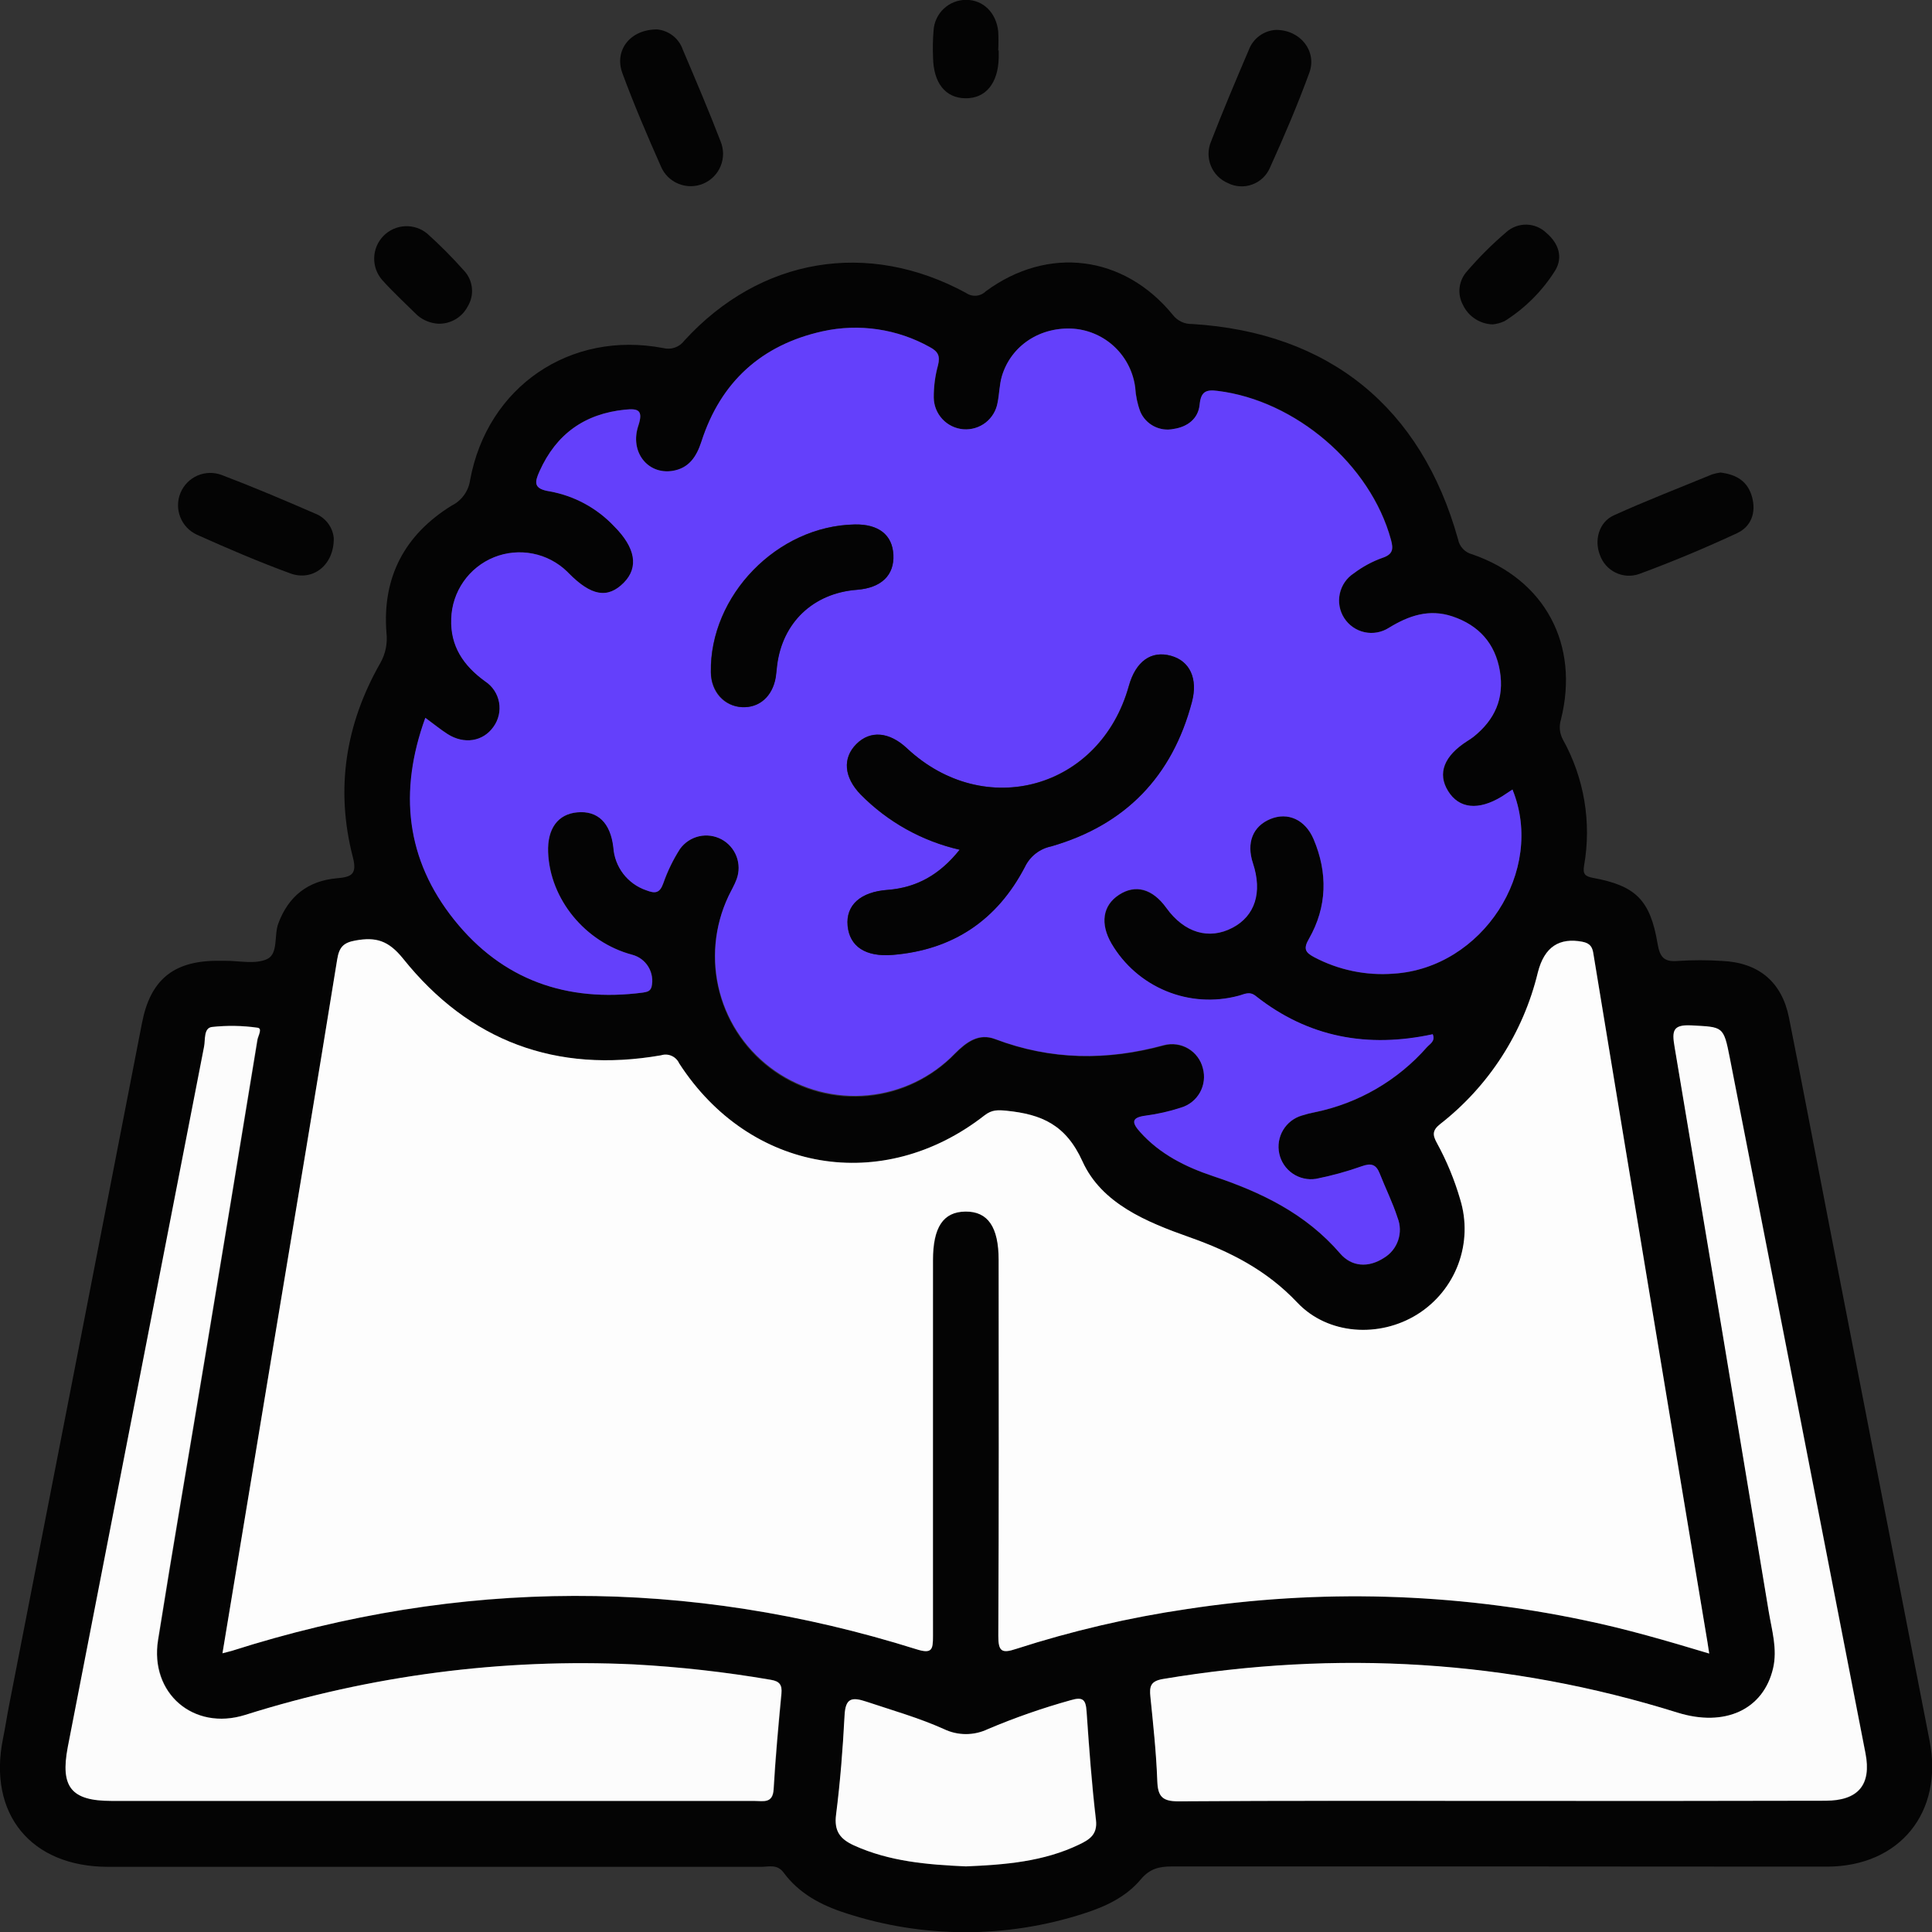 <svg width="53" height="53" viewBox="0 0 53 53" fill="none" xmlns="http://www.w3.org/2000/svg">
<rect x="0" y="0" width="53" height="53" fill="#333333" stroke="none"/>
<g clip-path="url(#clip0_327_285)">
<path d="M41.133 51.202C38.139 51.202 35.144 51.202 32.144 51.202C31.79 51.202 31.536 51.267 31.292 51.56C30.89 52.039 30.324 52.305 29.735 52.492C27.605 53.182 25.311 53.177 23.185 52.477C22.53 52.267 21.921 51.945 21.499 51.373C21.321 51.131 21.092 51.212 20.881 51.212C14.909 51.212 8.937 51.212 2.965 51.212C0.847 51.212 -0.337 49.759 0.082 47.696C0.145 47.388 0.191 47.075 0.252 46.766C1.469 40.531 2.684 34.296 3.896 28.059C4.121 26.899 4.739 26.371 5.92 26.357H6.183C6.568 26.357 7.003 26.458 7.323 26.312C7.644 26.166 7.51 25.657 7.637 25.328C7.917 24.579 8.454 24.162 9.242 24.093C9.632 24.059 9.804 23.994 9.68 23.515C9.196 21.648 9.478 19.866 10.429 18.196C10.576 17.941 10.636 17.645 10.601 17.352C10.484 15.829 11.104 14.665 12.394 13.868C12.527 13.802 12.643 13.703 12.73 13.582C12.818 13.461 12.875 13.32 12.896 13.172C13.367 10.608 15.64 9.061 18.193 9.548C18.3 9.575 18.412 9.571 18.516 9.534C18.62 9.497 18.711 9.43 18.776 9.341C20.856 7.068 23.8 6.57 26.501 8.036C26.582 8.093 26.68 8.12 26.779 8.112C26.878 8.104 26.971 8.062 27.042 7.992C28.75 6.733 30.834 6.996 32.175 8.64C32.237 8.72 32.318 8.785 32.41 8.828C32.501 8.871 32.602 8.891 32.703 8.888C36.458 9.119 38.989 11.171 39.998 14.795C40.017 14.894 40.064 14.985 40.133 15.058C40.202 15.131 40.29 15.182 40.387 15.206C42.386 15.898 43.337 17.683 42.82 19.742C42.792 19.833 42.783 19.928 42.792 20.022C42.802 20.116 42.831 20.208 42.876 20.291C43.459 21.341 43.664 22.56 43.456 23.744C43.417 23.974 43.477 24.041 43.703 24.083C44.872 24.298 45.271 24.689 45.472 25.889C45.535 26.264 45.653 26.395 46.034 26.361C46.435 26.335 46.838 26.335 47.24 26.361C48.242 26.405 48.879 26.935 49.075 27.909C49.441 29.744 49.788 31.584 50.145 33.422C51.073 38.199 52.002 42.974 52.933 47.749C53.318 49.707 52.125 51.201 50.124 51.207C47.122 51.209 44.128 51.202 41.133 51.202ZM6.103 45.354C6.233 45.319 6.301 45.305 6.367 45.284C12.626 43.298 18.888 43.285 25.154 45.243C25.575 45.376 25.602 45.243 25.601 44.886C25.591 41.448 25.601 38.01 25.601 34.573C25.601 33.663 25.881 33.239 26.494 33.234C27.106 33.228 27.402 33.656 27.402 34.557C27.402 37.995 27.411 41.432 27.393 44.87C27.393 45.302 27.488 45.362 27.881 45.232C29.41 44.739 30.977 44.374 32.566 44.142C36.191 43.588 39.885 43.693 43.473 44.451C44.611 44.686 45.72 45.014 46.889 45.362C46.867 45.222 46.855 45.132 46.841 45.049C46.365 42.18 45.888 39.313 45.411 36.446C44.844 33.026 44.278 29.603 43.715 26.178C43.685 25.994 43.636 25.879 43.407 25.835C42.789 25.717 42.369 25.959 42.188 26.679C41.79 28.329 40.845 29.795 39.508 30.837C39.288 31.011 39.299 31.139 39.418 31.356C39.687 31.847 39.901 32.366 40.057 32.903C40.236 33.486 40.217 34.111 40.004 34.682C39.791 35.253 39.395 35.737 38.879 36.059C37.842 36.706 36.438 36.636 35.587 35.733C34.736 34.83 33.745 34.335 32.622 33.938C31.46 33.528 30.22 33.02 29.696 31.862C29.238 30.851 28.573 30.57 27.619 30.473C27.379 30.449 27.213 30.439 27.009 30.598C24.214 32.782 20.567 32.163 18.633 29.174C18.591 29.082 18.518 29.008 18.425 28.967C18.333 28.925 18.229 28.92 18.133 28.951C15.259 29.451 12.873 28.567 11.057 26.298C10.656 25.799 10.308 25.7 9.752 25.802C9.423 25.861 9.305 25.982 9.25 26.321C8.689 29.812 8.1 33.3 7.521 36.789C7.051 39.618 6.583 42.454 6.103 45.354ZM41.497 21.658C41.375 21.738 41.289 21.799 41.201 21.852C40.559 22.242 40.031 22.187 39.729 21.701C39.427 21.216 39.614 20.739 40.255 20.329C40.315 20.293 40.373 20.253 40.428 20.21C41.008 19.746 41.271 19.147 41.149 18.407C41.026 17.668 40.574 17.153 39.845 16.909C39.208 16.697 38.653 16.887 38.105 17.222C37.907 17.349 37.667 17.393 37.437 17.343C37.206 17.293 37.006 17.153 36.878 16.955C36.751 16.757 36.707 16.516 36.757 16.286C36.807 16.055 36.946 15.854 37.144 15.726C37.381 15.547 37.643 15.405 37.922 15.305C38.222 15.206 38.23 15.057 38.16 14.802C37.598 12.742 35.547 10.981 33.404 10.723C33.085 10.684 32.948 10.743 32.913 11.103C32.875 11.489 32.58 11.711 32.199 11.767C32.016 11.806 31.826 11.78 31.659 11.694C31.493 11.609 31.361 11.469 31.286 11.297C31.206 11.085 31.159 10.862 31.146 10.636C31.094 10.216 30.899 9.826 30.595 9.531C30.29 9.237 29.894 9.056 29.473 9.019C28.551 8.948 27.741 9.47 27.488 10.318C27.419 10.552 27.419 10.804 27.37 11.044C27.333 11.262 27.216 11.457 27.042 11.593C26.868 11.728 26.65 11.793 26.43 11.776C26.211 11.758 26.006 11.659 25.855 11.497C25.705 11.336 25.621 11.124 25.619 10.903C25.617 10.606 25.656 10.31 25.734 10.023C25.801 9.771 25.742 9.647 25.516 9.525C24.62 9.022 23.57 8.867 22.567 9.089C20.898 9.46 19.776 10.472 19.246 12.112C19.113 12.524 18.907 12.846 18.449 12.918C17.77 13.022 17.273 12.396 17.515 11.677C17.655 11.241 17.498 11.204 17.151 11.238C16.043 11.344 15.263 11.901 14.805 12.926C14.665 13.234 14.634 13.409 15.079 13.479C15.757 13.6 16.378 13.936 16.85 14.437C17.437 15.026 17.532 15.562 17.117 15.984C16.675 16.431 16.223 16.352 15.602 15.721C15.59 15.708 15.578 15.697 15.565 15.684C15.304 15.43 14.976 15.257 14.618 15.187C14.261 15.117 13.891 15.152 13.554 15.288C13.216 15.425 12.926 15.657 12.718 15.956C12.51 16.255 12.393 16.608 12.383 16.973C12.353 17.725 12.718 18.262 13.314 18.692C13.413 18.757 13.498 18.842 13.563 18.941C13.629 19.04 13.673 19.151 13.694 19.268C13.715 19.385 13.712 19.505 13.685 19.621C13.659 19.737 13.609 19.846 13.538 19.942C13.258 20.343 12.735 20.427 12.281 20.137C12.085 20.011 11.902 19.856 11.672 19.692C10.936 21.723 11.144 23.579 12.463 25.232C13.781 26.885 15.553 27.503 17.642 27.229C17.745 27.215 17.842 27.203 17.878 27.069C17.921 26.882 17.889 26.686 17.79 26.522C17.69 26.358 17.531 26.24 17.346 26.191C16.058 25.852 15.088 24.671 15.04 23.378C15.016 22.734 15.307 22.334 15.836 22.285C16.398 22.232 16.751 22.567 16.829 23.246C16.847 23.509 16.942 23.762 17.102 23.972C17.263 24.181 17.482 24.338 17.732 24.423C17.975 24.517 18.103 24.502 18.201 24.226C18.317 23.896 18.47 23.581 18.658 23.287C18.784 23.113 18.969 22.991 19.178 22.942C19.387 22.894 19.607 22.924 19.796 23.025C19.985 23.126 20.132 23.293 20.208 23.494C20.284 23.695 20.285 23.916 20.211 24.118C20.152 24.281 20.06 24.433 19.985 24.59C19.592 25.412 19.504 26.348 19.737 27.229C19.969 28.11 20.508 28.879 21.255 29.399C22.002 29.919 22.91 30.155 23.815 30.066C24.721 29.977 25.565 29.568 26.197 28.913C26.518 28.591 26.855 28.34 27.306 28.512C28.837 29.091 30.375 29.107 31.941 28.678C32.051 28.65 32.167 28.643 32.28 28.66C32.393 28.676 32.502 28.715 32.6 28.773C32.698 28.832 32.784 28.909 32.852 29.001C32.92 29.093 32.97 29.197 32.998 29.308C33.059 29.531 33.031 29.769 32.919 29.971C32.807 30.173 32.62 30.323 32.398 30.388C32.083 30.491 31.759 30.565 31.429 30.608C31.03 30.66 31.046 30.8 31.275 31.056C31.818 31.665 32.528 32.017 33.273 32.266C34.605 32.711 35.824 33.298 36.765 34.391C37.081 34.758 37.542 34.785 37.962 34.512C38.146 34.403 38.285 34.232 38.354 34.029C38.423 33.827 38.418 33.606 38.338 33.407C38.205 32.993 38.007 32.599 37.848 32.193C37.751 31.948 37.618 31.912 37.365 31.995C36.953 32.141 36.53 32.258 36.101 32.342C35.877 32.377 35.648 32.325 35.461 32.197C35.274 32.069 35.143 31.874 35.094 31.653C35.045 31.431 35.083 31.199 35.199 31.004C35.315 30.809 35.501 30.666 35.719 30.604C35.835 30.567 35.954 30.537 36.074 30.514C37.266 30.269 38.346 29.641 39.149 28.726C39.229 28.639 39.382 28.565 39.304 28.375C37.529 28.759 35.896 28.468 34.453 27.329C34.273 27.188 34.135 27.281 33.969 27.322C33.312 27.496 32.617 27.45 31.99 27.191C31.362 26.932 30.836 26.475 30.492 25.889C30.177 25.346 30.254 24.838 30.698 24.55C31.141 24.261 31.615 24.381 31.995 24.908C32.488 25.589 33.165 25.793 33.81 25.454C34.425 25.131 34.63 24.484 34.372 23.686C34.185 23.123 34.361 22.673 34.849 22.471C35.338 22.268 35.807 22.486 36.036 23.025C36.428 23.951 36.408 24.879 35.91 25.754C35.747 26.035 35.821 26.135 36.05 26.26C36.719 26.614 37.474 26.771 38.229 26.713C40.658 26.56 42.403 23.897 41.491 21.658H41.497ZM41.156 49.403C44.133 49.403 47.111 49.403 50.087 49.403C50.982 49.403 51.351 48.966 51.18 48.101C49.944 41.743 48.704 35.387 47.459 29.032C47.286 28.145 47.272 28.189 46.413 28.135C45.896 28.107 45.868 28.276 45.942 28.719C46.814 33.881 47.675 39.045 48.525 44.21C48.611 44.727 48.77 45.241 48.646 45.772C48.381 46.905 47.324 47.393 46.021 46.986C41.386 45.54 36.687 45.265 31.908 46.064C31.557 46.123 31.536 46.271 31.564 46.552C31.641 47.32 31.724 48.088 31.752 48.858C31.769 49.28 31.883 49.42 32.328 49.42C35.264 49.394 38.208 49.403 41.15 49.403H41.156ZM11.786 49.403H20.718C20.951 49.403 21.211 49.479 21.234 49.081C21.284 48.206 21.364 47.333 21.447 46.461C21.47 46.219 21.4 46.119 21.154 46.08C19.912 45.866 18.659 45.725 17.401 45.658C13.792 45.488 10.181 45.957 6.735 47.045C5.319 47.486 4.114 46.45 4.347 44.991C4.759 42.397 5.208 39.809 5.638 37.218C6.119 34.317 6.598 31.415 7.075 28.512C7.093 28.405 7.215 28.208 7.075 28.191C6.66 28.133 6.24 28.126 5.823 28.172C5.597 28.203 5.648 28.519 5.611 28.709C4.36 35.115 3.113 41.523 1.87 47.934C1.659 49.018 1.961 49.401 3.07 49.402L11.786 49.403ZM26.504 51.2C27.573 51.154 28.633 51.073 29.619 50.596C29.9 50.462 30.115 50.323 30.071 49.932C29.96 48.941 29.881 47.946 29.813 46.95C29.79 46.63 29.717 46.54 29.377 46.641C28.605 46.856 27.846 47.12 27.108 47.433C26.919 47.524 26.712 47.571 26.503 47.571C26.294 47.571 26.087 47.524 25.898 47.433C25.213 47.125 24.494 46.921 23.779 46.683C23.37 46.542 23.197 46.58 23.174 47.062C23.127 47.97 23.055 48.879 22.94 49.782C22.883 50.235 23.051 50.453 23.435 50.626C24.408 51.069 25.449 51.153 26.498 51.2H26.504Z" fill="#040404"/>
<path d="M18.029 0.807C18.186 0.823 18.336 0.883 18.461 0.981C18.585 1.079 18.679 1.211 18.731 1.362C19.085 2.196 19.441 3.028 19.766 3.874C19.857 4.091 19.859 4.336 19.77 4.554C19.681 4.773 19.509 4.947 19.293 5.038C19.076 5.13 18.831 5.131 18.613 5.042C18.395 4.954 18.221 4.782 18.13 4.564C17.756 3.72 17.392 2.869 17.072 2.003C16.846 1.383 17.285 0.803 18.029 0.807Z" fill="#040404"/>
<path d="M35.005 0.82C35.679 0.82 36.129 1.407 35.921 1.989C35.598 2.874 35.227 3.743 34.838 4.601C34.793 4.707 34.726 4.802 34.643 4.881C34.559 4.961 34.461 5.022 34.352 5.061C34.244 5.101 34.13 5.118 34.015 5.111C33.9 5.105 33.788 5.075 33.685 5.023C33.473 4.933 33.305 4.763 33.218 4.55C33.131 4.337 33.132 4.097 33.221 3.885C33.547 3.041 33.905 2.197 34.259 1.367C34.317 1.213 34.418 1.079 34.551 0.982C34.683 0.885 34.841 0.829 35.005 0.82Z" fill="#040404"/>
<path d="M9.156 14.764C9.166 15.506 8.577 15.956 7.962 15.729C7.096 15.412 6.246 15.047 5.403 14.669C5.194 14.573 5.029 14.4 4.945 14.185C4.861 13.971 4.863 13.732 4.952 13.519C5.041 13.306 5.209 13.136 5.42 13.045C5.632 12.954 5.871 12.95 6.086 13.032C6.948 13.359 7.799 13.721 8.646 14.089C8.786 14.143 8.907 14.235 8.997 14.354C9.088 14.473 9.143 14.616 9.156 14.764Z" fill="#040404"/>
<path d="M47.196 12.963C47.646 13.018 47.949 13.209 48.065 13.639C48.18 14.07 48.036 14.444 47.658 14.624C46.774 15.034 45.872 15.413 44.958 15.749C44.747 15.821 44.516 15.806 44.316 15.707C44.116 15.609 43.963 15.435 43.89 15.224C43.73 14.823 43.862 14.323 44.268 14.139C45.156 13.736 46.067 13.385 46.97 13.013C47.044 12.99 47.12 12.973 47.196 12.963Z" fill="#040404"/>
<path d="M40.945 8.899C40.774 8.893 40.609 8.841 40.466 8.747C40.323 8.654 40.208 8.523 40.135 8.369C40.054 8.222 40.021 8.053 40.041 7.886C40.062 7.719 40.133 7.563 40.247 7.439C40.577 7.055 40.936 6.697 41.321 6.369C41.473 6.232 41.672 6.158 41.876 6.162C42.081 6.166 42.276 6.248 42.423 6.391C42.755 6.673 42.885 7.055 42.663 7.421C42.31 7.983 41.835 8.458 41.274 8.81C41.17 8.858 41.059 8.888 40.945 8.899Z" fill="#040404"/>
<path d="M12.016 8.88C11.806 8.866 11.606 8.785 11.447 8.647C11.122 8.327 10.787 8.017 10.483 7.68C10.336 7.511 10.258 7.292 10.265 7.068C10.272 6.844 10.363 6.631 10.52 6.471C10.677 6.311 10.888 6.216 11.112 6.206C11.336 6.195 11.555 6.269 11.726 6.414C12.078 6.73 12.411 7.066 12.725 7.42C12.849 7.549 12.926 7.716 12.945 7.894C12.965 8.072 12.925 8.251 12.832 8.404C12.755 8.553 12.637 8.677 12.493 8.761C12.348 8.845 12.183 8.886 12.016 8.88Z" fill="#040404"/>
<path d="M27.397 1.383C27.397 1.453 27.397 1.523 27.397 1.592C27.38 2.287 27.037 2.703 26.485 2.696C25.933 2.689 25.606 2.274 25.596 1.571C25.585 1.327 25.59 1.083 25.61 0.84C25.623 0.611 25.723 0.396 25.89 0.239C26.056 0.082 26.276 -0.005 26.505 -0.004C26.97 -0.004 27.329 0.347 27.384 0.861C27.393 1.035 27.393 1.209 27.384 1.383H27.397Z" fill="#040404"/>
<path d="M6.103 45.354C6.583 42.45 7.051 39.618 7.521 36.788C8.1 33.299 8.687 29.81 9.25 26.319C9.305 25.98 9.423 25.859 9.752 25.8C10.314 25.699 10.656 25.8 11.057 26.297C12.873 28.566 15.259 29.45 18.133 28.95C18.229 28.919 18.333 28.924 18.425 28.966C18.518 29.007 18.591 29.081 18.633 29.173C20.567 32.162 24.214 32.781 27.009 30.597C27.213 30.438 27.379 30.448 27.619 30.471C28.57 30.569 29.238 30.85 29.696 31.861C30.22 33.019 31.46 33.526 32.622 33.937C33.745 34.334 34.747 34.843 35.587 35.732C36.427 36.621 37.842 36.705 38.879 36.058C39.395 35.736 39.791 35.251 40.004 34.681C40.217 34.11 40.236 33.484 40.057 32.902C39.901 32.365 39.687 31.846 39.418 31.355C39.299 31.138 39.288 31.01 39.508 30.836C40.845 29.793 41.789 28.327 42.187 26.678C42.368 25.961 42.788 25.719 43.406 25.834C43.635 25.878 43.687 25.993 43.713 26.177C44.275 29.598 44.841 33.021 45.41 36.445C45.885 39.312 46.361 42.18 46.84 45.047C46.854 45.13 46.865 45.213 46.888 45.361C45.725 45.011 44.609 44.685 43.472 44.45C39.884 43.692 36.189 43.587 32.564 44.14C30.973 44.374 29.405 44.74 27.874 45.234C27.481 45.365 27.384 45.305 27.386 44.873C27.404 41.435 27.397 37.998 27.395 34.56C27.395 33.661 27.099 33.231 26.487 33.237C25.874 33.242 25.593 33.666 25.593 34.576C25.593 38.013 25.593 41.451 25.593 44.889C25.593 45.244 25.572 45.379 25.147 45.246C18.883 43.277 12.62 43.29 6.36 45.287C6.301 45.305 6.231 45.319 6.103 45.354Z" fill="#FDFDFD"/>
<path d="M41.491 21.658C42.403 23.897 40.658 26.56 38.228 26.709C37.474 26.767 36.719 26.61 36.05 26.256C35.816 26.131 35.741 26.035 35.91 25.75C36.408 24.875 36.428 23.946 36.036 23.021C35.807 22.482 35.325 22.27 34.849 22.467C34.373 22.664 34.185 23.116 34.372 23.682C34.636 24.479 34.431 25.126 33.81 25.45C33.165 25.789 32.488 25.591 31.995 24.904C31.614 24.377 31.152 24.249 30.697 24.546C30.242 24.842 30.176 25.342 30.492 25.885C30.836 26.471 31.362 26.928 31.99 27.187C32.617 27.446 33.312 27.492 33.968 27.318C34.134 27.277 34.273 27.177 34.453 27.325C35.895 28.464 37.529 28.755 39.304 28.371C39.382 28.561 39.228 28.634 39.148 28.722C38.345 29.637 37.266 30.265 36.074 30.509C35.954 30.532 35.835 30.562 35.719 30.599C35.501 30.662 35.315 30.805 35.199 31C35.083 31.195 35.045 31.427 35.094 31.648C35.142 31.87 35.274 32.065 35.461 32.193C35.648 32.321 35.877 32.373 36.101 32.338C36.53 32.253 36.952 32.137 37.365 31.99C37.617 31.9 37.751 31.944 37.848 32.189C38.007 32.595 38.205 32.989 38.338 33.403C38.417 33.602 38.423 33.822 38.354 34.025C38.285 34.228 38.146 34.399 37.962 34.508C37.54 34.781 37.081 34.754 36.765 34.387C35.824 33.294 34.605 32.706 33.273 32.262C32.528 32.013 31.818 31.661 31.275 31.052C31.046 30.796 31.03 30.656 31.429 30.604C31.758 30.561 32.083 30.487 32.398 30.384C32.62 30.319 32.806 30.169 32.919 29.967C33.031 29.765 33.059 29.527 32.998 29.304C32.97 29.192 32.921 29.086 32.852 28.994C32.784 28.901 32.697 28.823 32.598 28.764C32.499 28.704 32.389 28.666 32.275 28.65C32.161 28.634 32.045 28.64 31.933 28.669C30.367 29.099 28.829 29.083 27.298 28.503C26.848 28.332 26.51 28.582 26.19 28.904C25.558 29.554 24.715 29.958 23.813 30.045C22.911 30.132 22.008 29.895 21.263 29.378C20.519 28.861 19.981 28.096 19.746 27.22C19.512 26.343 19.595 25.412 19.981 24.59C20.055 24.433 20.148 24.281 20.207 24.118C20.281 23.916 20.28 23.695 20.204 23.494C20.127 23.293 19.981 23.126 19.792 23.025C19.602 22.924 19.383 22.894 19.174 22.942C18.964 22.991 18.78 23.113 18.654 23.287C18.466 23.581 18.312 23.896 18.197 24.226C18.099 24.508 17.971 24.517 17.728 24.423C17.478 24.338 17.259 24.181 17.098 23.972C16.937 23.762 16.842 23.509 16.825 23.246C16.746 22.569 16.394 22.232 15.832 22.285C15.302 22.334 15.011 22.734 15.035 23.378C15.083 24.666 16.054 25.848 17.342 26.191C17.527 26.24 17.686 26.358 17.785 26.522C17.884 26.686 17.916 26.882 17.874 27.069C17.837 27.203 17.733 27.209 17.638 27.229C15.55 27.503 13.78 26.886 12.458 25.232C11.136 23.578 10.931 21.723 11.667 19.692C11.898 19.862 12.08 20.011 12.277 20.137C12.731 20.427 13.249 20.343 13.534 19.942C13.604 19.846 13.654 19.737 13.681 19.621C13.708 19.505 13.711 19.385 13.69 19.268C13.669 19.151 13.624 19.04 13.559 18.941C13.493 18.842 13.408 18.757 13.309 18.692C12.714 18.262 12.348 17.725 12.378 16.973C12.389 16.608 12.506 16.255 12.714 15.956C12.922 15.657 13.212 15.425 13.55 15.288C13.887 15.152 14.257 15.117 14.614 15.187C14.971 15.257 15.3 15.43 15.561 15.684C15.573 15.697 15.586 15.708 15.597 15.721C16.218 16.352 16.67 16.431 17.113 15.984C17.527 15.562 17.433 15.023 16.846 14.437C16.373 13.936 15.752 13.6 15.075 13.479C14.63 13.409 14.663 13.234 14.801 12.926C15.259 11.908 16.038 11.351 17.146 11.238C17.493 11.204 17.656 11.238 17.51 11.677C17.269 12.396 17.766 13.022 18.444 12.918C18.902 12.846 19.108 12.524 19.242 12.112C19.771 10.472 20.894 9.46 22.562 9.089C23.566 8.867 24.616 9.022 25.512 9.525C25.738 9.647 25.793 9.771 25.73 10.023C25.651 10.31 25.613 10.606 25.614 10.903C25.616 11.124 25.701 11.336 25.851 11.497C26.001 11.659 26.206 11.758 26.426 11.776C26.645 11.793 26.864 11.728 27.038 11.593C27.212 11.457 27.329 11.262 27.366 11.044C27.415 10.804 27.415 10.552 27.484 10.318C27.737 9.474 28.547 8.948 29.468 9.019C29.89 9.056 30.286 9.237 30.59 9.531C30.895 9.826 31.089 10.216 31.141 10.636C31.155 10.862 31.202 11.085 31.282 11.297C31.357 11.469 31.489 11.609 31.655 11.694C31.821 11.78 32.012 11.806 32.195 11.767C32.575 11.711 32.87 11.486 32.908 11.103C32.943 10.743 33.081 10.681 33.4 10.723C35.543 10.986 37.594 12.747 38.155 14.802C38.226 15.057 38.217 15.206 37.918 15.305C37.639 15.405 37.377 15.547 37.14 15.726C36.942 15.854 36.803 16.055 36.753 16.286C36.703 16.516 36.746 16.757 36.874 16.955C37.001 17.153 37.202 17.293 37.432 17.343C37.662 17.393 37.903 17.349 38.101 17.222C38.648 16.887 39.203 16.697 39.841 16.909C40.57 17.153 41.016 17.651 41.144 18.407C41.272 19.164 41.004 19.746 40.424 20.211C40.368 20.253 40.311 20.293 40.251 20.329C39.609 20.739 39.425 21.219 39.724 21.701C40.023 22.184 40.554 22.242 41.196 21.852C41.283 21.797 41.369 21.738 41.491 21.658ZM26.322 23.311C25.772 24 25.141 24.35 24.346 24.412C23.602 24.47 23.197 24.844 23.249 25.396C23.301 25.949 23.736 26.259 24.494 26.195C26.14 26.055 27.353 25.238 28.112 23.782C28.18 23.639 28.281 23.513 28.406 23.416C28.531 23.318 28.677 23.251 28.832 23.219C30.86 22.631 32.154 21.303 32.693 19.257C32.865 18.608 32.631 18.132 32.121 17.991C31.577 17.839 31.151 18.143 30.963 18.821C30.178 21.634 27.013 22.526 24.876 20.527C24.395 20.077 23.864 20.033 23.488 20.412C23.111 20.79 23.145 21.32 23.607 21.797C24.352 22.551 25.296 23.076 26.328 23.311H26.322ZM23.444 14.387C21.319 14.425 19.461 16.337 19.498 18.445C19.506 18.981 19.857 19.374 20.349 19.399C20.84 19.424 21.192 19.101 21.276 18.58C21.293 18.476 21.3 18.372 21.312 18.267C21.453 17.081 22.295 16.272 23.503 16.179C24.173 16.127 24.533 15.78 24.503 15.216C24.48 14.674 24.098 14.375 23.45 14.387H23.444Z" fill="#6440FB"/>
<path d="M41.15 49.403C38.208 49.403 35.264 49.394 32.322 49.415C31.877 49.415 31.761 49.274 31.747 48.852C31.719 48.083 31.636 47.315 31.558 46.547C31.53 46.265 31.558 46.118 31.903 46.059C36.678 45.26 41.385 45.534 46.015 46.98C47.319 47.388 48.375 46.9 48.64 45.766C48.764 45.236 48.605 44.721 48.52 44.205C47.666 39.04 46.805 33.876 45.937 28.713C45.862 28.276 45.89 28.101 46.407 28.129C47.267 28.177 47.281 28.139 47.454 29.027C48.698 35.382 49.938 41.738 51.174 48.095C51.343 48.96 50.976 49.396 50.081 49.398C47.106 49.405 44.129 49.407 41.15 49.403Z" fill="#FCFCFC"/>
<path d="M11.78 49.404H3.058C1.948 49.404 1.653 49.02 1.857 47.935C3.105 41.527 4.352 35.119 5.598 28.71C5.635 28.52 5.584 28.204 5.811 28.173C6.227 28.128 6.647 28.134 7.062 28.193C7.202 28.21 7.086 28.407 7.062 28.514C6.587 31.42 6.108 34.322 5.625 37.22C5.195 39.811 4.746 42.399 4.334 44.992C4.103 46.451 5.308 47.488 6.722 47.046C10.168 45.959 13.779 45.489 17.388 45.659C18.646 45.727 19.899 45.868 21.141 46.081C21.387 46.121 21.457 46.222 21.435 46.462C21.352 47.334 21.272 48.208 21.221 49.083C21.199 49.481 20.94 49.405 20.706 49.405L11.78 49.404Z" fill="#FCFCFC"/>
<path d="M26.498 51.2C25.449 51.153 24.408 51.069 23.429 50.626C23.046 50.451 22.877 50.233 22.935 49.782C23.05 48.879 23.121 47.97 23.168 47.062C23.192 46.581 23.364 46.547 23.773 46.683C24.484 46.921 25.207 47.125 25.893 47.433C26.081 47.524 26.288 47.571 26.497 47.571C26.707 47.571 26.913 47.524 27.102 47.433C27.841 47.12 28.599 46.856 29.372 46.641C29.712 46.54 29.785 46.63 29.807 46.95C29.876 47.946 29.947 48.941 30.065 49.932C30.109 50.323 29.89 50.463 29.613 50.596C28.627 51.073 27.567 51.155 26.498 51.2Z" fill="#FCFCFC"/>
<path d="M26.328 23.311C25.297 23.075 24.356 22.55 23.613 21.797C23.151 21.32 23.107 20.8 23.494 20.412C23.88 20.023 24.401 20.077 24.881 20.527C27.019 22.526 30.183 21.64 30.968 18.821C31.157 18.143 31.582 17.836 32.127 17.991C32.637 18.132 32.87 18.614 32.699 19.257C32.16 21.303 30.873 22.633 28.838 23.219C28.682 23.251 28.536 23.318 28.411 23.416C28.286 23.513 28.186 23.639 28.117 23.782C27.359 25.238 26.151 26.058 24.499 26.195C23.742 26.259 23.308 25.968 23.255 25.396C23.201 24.825 23.607 24.464 24.352 24.412C25.147 24.35 25.777 24 26.328 23.311Z" fill="#040404"/>
<path d="M23.45 14.388C24.098 14.375 24.48 14.669 24.509 15.216C24.539 15.779 24.179 16.128 23.509 16.18C22.308 16.272 21.46 17.081 21.318 18.267C21.305 18.372 21.298 18.476 21.282 18.581C21.193 19.101 20.828 19.424 20.355 19.399C19.881 19.374 19.512 18.977 19.503 18.445C19.467 16.337 21.325 14.426 23.45 14.388Z" fill="#040404"/>
</g>
<defs>
<clipPath id="clip0_327_285">
<rect width="53" height="53" fill="white"/>
</clipPath>
</defs>
</svg>
